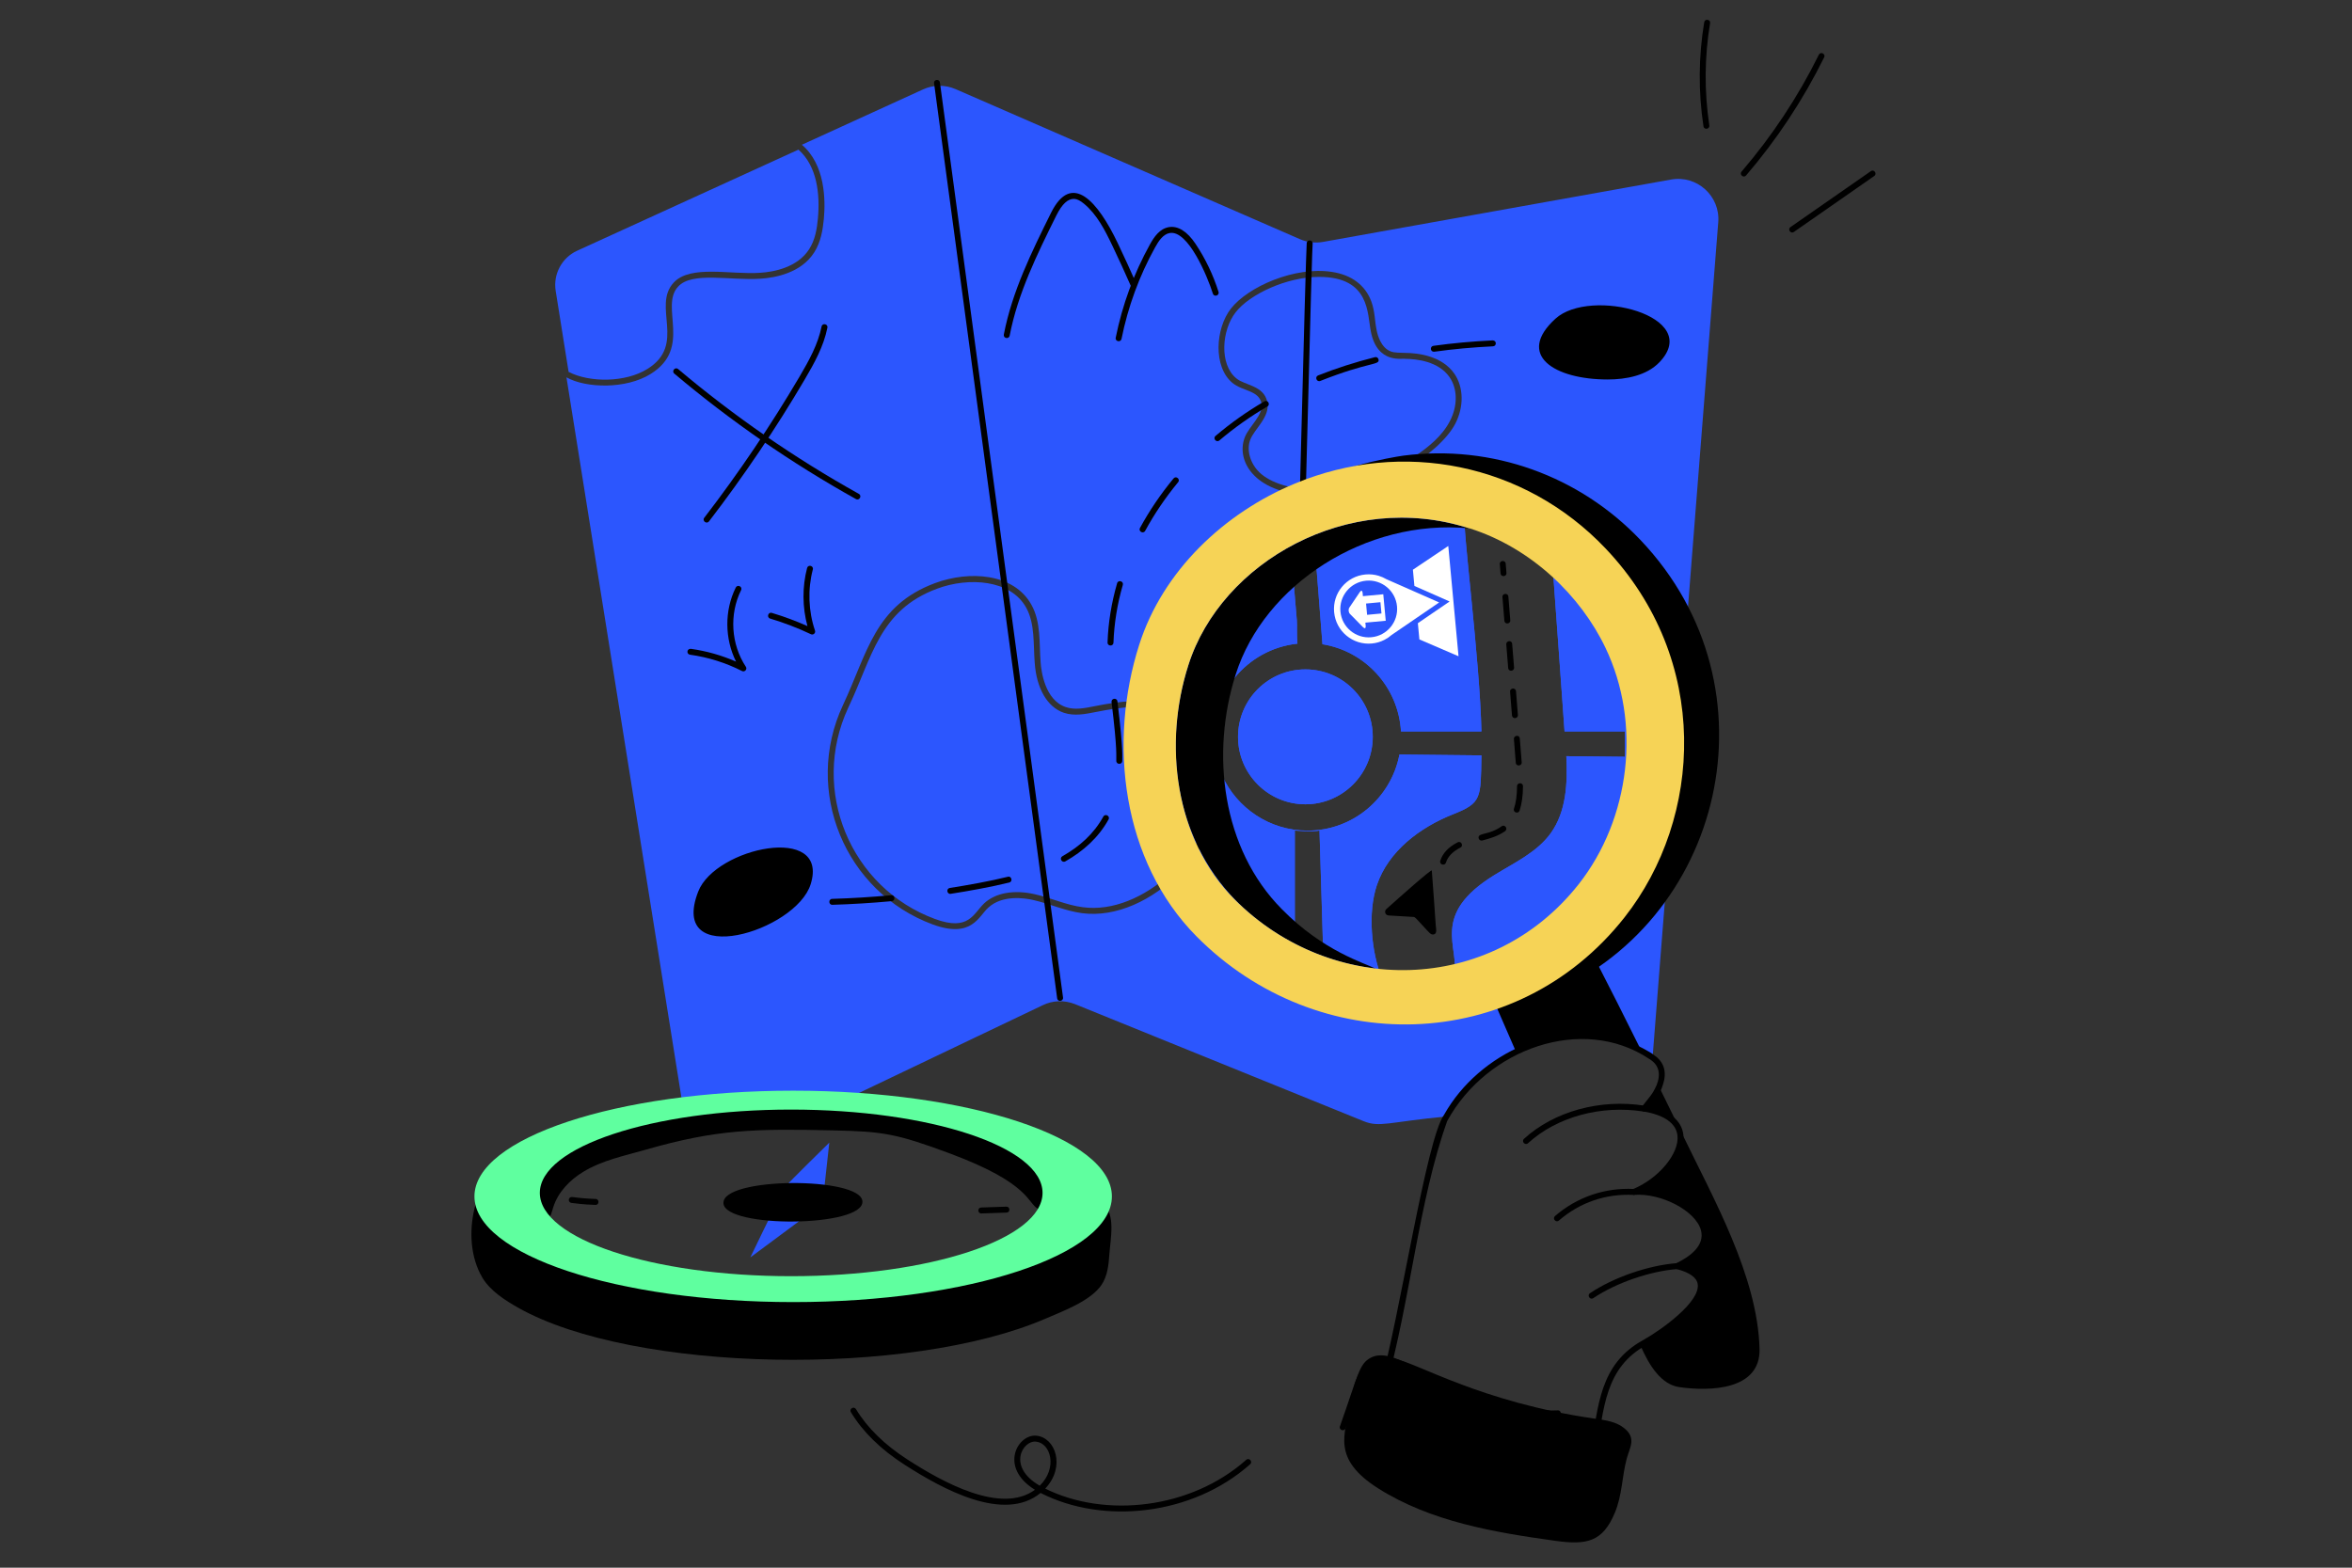 <svg xmlns="http://www.w3.org/2000/svg" xmlns:xlink="http://www.w3.org/1999/xlink" width="567" zoomAndPan="magnify" viewBox="0 0 425.25 283.5" height="378" preserveAspectRatio="xMidYMid meet" version="1.0"><rect x="0" y="0" width="425.25" height="283.5" fill="#333333" stroke="none"/><defs><clipPath id="53723bbbb2"><path d="M 307 3.336 L 310 3.336 L 310 24 L 307 24 Z M 307 3.336 " clip-rule="nonzero"/></clipPath><clipPath id="e83df955c5"><path d="M 323 30 L 339.336 30 L 339.336 43 L 323 43 Z M 323 30 " clip-rule="nonzero"/></clipPath><clipPath id="4017f4df08"><path d="M 241 103 L 261 103 L 261 117 L 241 117 Z M 241 103 " clip-rule="nonzero"/></clipPath><clipPath id="8007b5204e"><path d="M 242.125 120.684 L 240.258 100.555 L 261.875 98.547 L 263.746 118.672 Z M 242.125 120.684 " clip-rule="nonzero"/></clipPath><clipPath id="4c40d177b5"><path d="M 242.125 120.684 L 240.258 100.555 L 261.875 98.547 L 263.746 118.672 Z M 242.125 120.684 " clip-rule="nonzero"/></clipPath><clipPath id="80c1f87862"><path d="M 255 98 L 264 98 L 264 119 L 255 119 Z M 255 98 " clip-rule="nonzero"/></clipPath><clipPath id="10db15256f"><path d="M 242.125 120.684 L 240.258 100.555 L 261.875 98.547 L 263.746 118.672 Z M 242.125 120.684 " clip-rule="nonzero"/></clipPath><clipPath id="e47b5fe9fa"><path d="M 242.125 120.684 L 240.258 100.555 L 261.875 98.547 L 263.746 118.672 Z M 242.125 120.684 " clip-rule="nonzero"/></clipPath><clipPath id="8188f3314d"><path d="M 243 106 L 251 106 L 251 114 L 243 114 Z M 243 106 " clip-rule="nonzero"/></clipPath><clipPath id="6b4f1d005b"><path d="M 242.125 120.684 L 240.258 100.555 L 261.875 98.547 L 263.746 118.672 Z M 242.125 120.684 " clip-rule="nonzero"/></clipPath><clipPath id="a48234a3b6"><path d="M 242.125 120.684 L 240.258 100.555 L 261.875 98.547 L 263.746 118.672 Z M 242.125 120.684 " clip-rule="nonzero"/></clipPath></defs><path fill="#2c56fe" d="M 102.805 67.25 L 100.465 52.566 C 99.996 49.582 101.582 46.617 104.324 45.352 L 144.363 27.059 C 147.723 30.031 148.289 35.059 147.879 39.531 C 147.711 41.336 147.387 43.398 146.293 45.07 C 144.172 48.398 139.859 49.172 137.5 49.324 C 132.125 49.719 124.84 47.828 121.805 51.105 C 117.84 55.375 124.156 62.324 117.062 66.715 C 113.109 69.184 106.637 69.23 102.805 67.25 Z M 102.805 67.25 " fill-opacity="1" fill-rule="nonzero"/><path fill="#2c56fe" d="M 262.074 68.195 C 263.555 70.301 263.574 73.434 262.141 76.16 C 260.703 78.93 258.172 80.883 256.113 82.301 C 243.449 90.926 231.566 89.168 227.699 85.414 C 226.027 83.781 225.34 81.379 226.047 79.531 C 226.789 77.555 229.664 75.43 229.137 72.727 C 228.523 69.672 225.074 69.73 223.516 68.41 C 220.43 65.875 220.879 59.715 223.41 56.473 C 225.941 53.207 232.652 50.074 238.484 50.074 C 247.73 50.074 247.191 56.73 247.855 59.949 C 249.023 65.984 253.762 64.711 254.055 64.891 C 256.199 64.91 260.102 65.359 262.074 68.195 Z M 262.074 68.195 " fill-opacity="1" fill-rule="nonzero"/><path fill="#2c56fe" d="M 211.445 128.57 C 207.453 127.238 202.781 127.84 198.211 128.742 C 196.262 129.129 194.266 129.539 192.336 128.895 C 189.375 127.883 187.402 124.512 187.082 119.875 C 186.809 116.492 187.152 112.793 185.539 109.891 C 182.73 104.805 175.137 104.332 169.434 106.457 C 158.93 110.355 157.727 118.828 153.371 127.969 C 146.395 142.949 153.801 160.57 169.047 166.188 C 175.191 168.453 175.98 165.223 177.945 163.355 C 179.984 161.465 183.285 160.863 187.039 161.699 C 190.016 162.355 192.77 163.684 195.789 164.062 C 206.613 165.527 218.812 153.805 219.871 142.914 C 220.453 136.762 217.27 130.367 211.445 128.57 Z M 211.445 128.57 C 207.453 127.238 202.781 127.84 198.211 128.742 C 196.262 129.129 194.266 129.539 192.336 128.895 C 189.375 127.883 187.402 124.512 187.082 119.875 C 186.809 116.492 187.152 112.793 185.539 109.891 C 182.73 104.805 175.137 104.332 169.434 106.457 C 158.93 110.355 157.727 118.828 153.371 127.969 C 146.395 142.949 153.801 160.57 169.047 166.188 C 175.191 168.453 175.98 165.223 177.945 163.355 C 179.984 161.465 183.285 160.863 187.039 161.699 C 190.016 162.355 192.77 163.684 195.789 164.062 C 206.613 165.527 218.812 153.805 219.871 142.914 C 220.453 136.762 217.27 130.367 211.445 128.57 Z M 211.445 128.57 C 207.453 127.238 202.781 127.84 198.211 128.742 C 196.262 129.129 194.266 129.539 192.336 128.895 C 189.375 127.883 187.402 124.512 187.082 119.875 C 186.809 116.492 187.152 112.793 185.539 109.891 C 182.73 104.805 175.137 104.332 169.434 106.457 C 158.93 110.355 157.727 118.828 153.371 127.969 C 146.395 142.949 153.801 160.57 169.047 166.188 C 175.191 168.453 175.98 165.223 177.945 163.355 C 179.984 161.465 183.285 160.863 187.039 161.699 C 190.016 162.355 192.77 163.684 195.789 164.062 C 206.613 165.527 218.812 153.805 219.871 142.914 C 220.453 136.762 217.27 130.367 211.445 128.57 Z M 211.445 128.57 C 207.453 127.238 202.781 127.84 198.211 128.742 C 196.262 129.129 194.266 129.539 192.336 128.895 C 189.375 127.883 187.402 124.512 187.082 119.875 C 186.809 116.492 187.152 112.793 185.539 109.891 C 182.73 104.805 175.137 104.332 169.434 106.457 C 158.93 110.355 157.727 118.828 153.371 127.969 C 146.395 142.949 153.801 160.57 169.047 166.188 C 175.191 168.453 175.98 165.223 177.945 163.355 C 179.984 161.465 183.285 160.863 187.039 161.699 C 190.016 162.355 192.77 163.684 195.789 164.062 C 206.613 165.527 218.812 153.805 219.871 142.914 C 220.453 136.762 217.27 130.367 211.445 128.57 Z M 211.445 128.57 C 207.453 127.238 202.781 127.84 198.211 128.742 C 196.262 129.129 194.266 129.539 192.336 128.895 C 189.375 127.883 187.402 124.512 187.082 119.875 C 186.809 116.492 187.152 112.793 185.539 109.891 C 182.73 104.805 175.137 104.332 169.434 106.457 C 158.93 110.355 157.727 118.828 153.371 127.969 C 146.395 142.949 153.801 160.57 169.047 166.188 C 175.191 168.453 175.98 165.223 177.945 163.355 C 179.984 161.465 183.285 160.863 187.039 161.699 C 190.016 162.355 192.77 163.684 195.789 164.062 C 206.613 165.527 218.812 153.805 219.871 142.914 C 220.453 136.762 217.27 130.367 211.445 128.57 Z M 236.02 121.055 C 229.285 121.055 223.84 126.508 223.84 133.25 C 223.84 139.973 229.285 145.445 236.02 145.445 C 242.754 145.445 248.199 139.973 248.199 133.25 C 248.199 126.508 242.754 121.055 236.02 121.055 Z M 236.02 121.055 C 229.285 121.055 223.84 126.508 223.84 133.25 C 223.84 139.973 229.285 145.445 236.02 145.445 C 242.754 145.445 248.199 139.973 248.199 133.25 C 248.199 126.508 242.754 121.055 236.02 121.055 Z M 211.445 128.57 C 207.453 127.238 202.781 127.84 198.211 128.742 C 196.262 129.129 194.266 129.539 192.336 128.895 C 189.375 127.883 187.402 124.512 187.082 119.875 C 186.809 116.492 187.152 112.793 185.539 109.891 C 182.73 104.805 175.137 104.332 169.434 106.457 C 158.93 110.355 157.727 118.828 153.371 127.969 C 146.395 142.949 153.801 160.57 169.047 166.188 C 175.191 168.453 175.98 165.223 177.945 163.355 C 179.984 161.465 183.285 160.863 187.039 161.699 C 190.016 162.355 192.77 163.684 195.789 164.062 C 206.613 165.527 218.812 153.805 219.871 142.914 C 220.453 136.762 217.27 130.367 211.445 128.57 Z M 211.445 128.57 C 207.453 127.238 202.781 127.84 198.211 128.742 C 196.262 129.129 194.266 129.539 192.336 128.895 C 189.375 127.883 187.402 124.512 187.082 119.875 C 186.809 116.492 187.152 112.793 185.539 109.891 C 182.73 104.805 175.137 104.332 169.434 106.457 C 158.93 110.355 157.727 118.828 153.371 127.969 C 146.395 142.949 153.801 160.57 169.047 166.188 C 175.191 168.453 175.98 165.223 177.945 163.355 C 179.984 161.465 183.285 160.863 187.039 161.699 C 190.016 162.355 192.77 163.684 195.789 164.062 C 206.613 165.527 218.812 153.805 219.871 142.914 C 220.453 136.762 217.27 130.367 211.445 128.57 Z M 236.02 121.055 C 229.285 121.055 223.84 126.508 223.84 133.25 C 223.84 139.973 229.285 145.445 236.02 145.445 C 242.754 145.445 248.199 139.973 248.199 133.25 C 248.199 126.508 242.754 121.055 236.02 121.055 Z M 236.02 121.055 C 229.285 121.055 223.84 126.508 223.84 133.25 C 223.84 139.973 229.285 145.445 236.02 145.445 C 242.754 145.445 248.199 139.973 248.199 133.25 C 248.199 126.508 242.754 121.055 236.02 121.055 Z M 211.445 128.57 C 207.453 127.238 202.781 127.84 198.211 128.742 C 196.262 129.129 194.266 129.539 192.336 128.895 C 189.375 127.883 187.402 124.512 187.082 119.875 C 186.809 116.492 187.152 112.793 185.539 109.891 C 182.73 104.805 175.137 104.332 169.434 106.457 C 158.93 110.355 157.727 118.828 153.371 127.969 C 146.395 142.949 153.801 160.57 169.047 166.188 C 175.191 168.453 175.98 165.223 177.945 163.355 C 179.984 161.465 183.285 160.863 187.039 161.699 C 190.016 162.355 192.77 163.684 195.789 164.062 C 206.613 165.527 218.812 153.805 219.871 142.914 C 220.453 136.762 217.27 130.367 211.445 128.57 Z M 302.133 32.469 L 239.234 43.742 C 237.82 43.996 236.383 43.828 235.074 43.27 L 172.801 16.129 C 170.891 15.293 168.746 15.312 166.883 16.172 L 144.984 26.176 C 149.211 29.785 149.273 36.141 148.953 39.617 C 148.762 41.551 148.418 43.785 147.195 45.672 C 144.812 49.387 140.141 50.223 137.566 50.395 C 132.086 50.789 125.133 49.039 122.598 51.836 C 119.234 55.465 125.238 62.926 117.621 67.637 C 113.234 70.383 105.973 70.238 102.418 68.238 L 123.496 200.305 L 149.746 200.305 L 188.496 181.797 C 190.32 180.895 192.441 180.832 194.352 181.582 L 246.547 202.754 C 249.453 203.938 251.051 202.902 261.539 201.895 C 267.738 190.875 282.238 184.07 294.52 188.988 C 295.594 189.406 297.984 190.594 298.789 191.266 C 313.289 6.84 310.234 45.691 310.668 40.176 C 311.035 35.453 306.832 31.629 302.133 32.469 Z M 222.551 55.809 C 225.66 51.836 234.133 48.121 240.824 49.172 C 244.383 49.711 246.848 51.578 247.941 54.52 C 248.621 56.375 248.535 58 248.906 59.734 C 249.078 60.637 249.68 62.828 251.375 63.516 C 251.637 63.621 251.848 63.793 254.055 63.816 C 256.414 63.836 260.703 64.352 262.953 67.574 C 264.648 70.02 264.711 73.586 263.105 76.656 C 260.262 82.074 248.953 89.582 237.887 89.582 C 226.941 89.582 223.426 83.426 225.039 79.145 C 225.793 77.094 228.5 75.059 228.086 72.941 C 227.598 70.574 224.691 70.773 222.832 69.246 C 219.312 66.328 219.742 59.414 222.551 55.809 Z M 234.109 168.895 L 234.109 150.191 C 234.109 150.191 237.371 150.473 238.57 150.191 L 239.234 171.941 Z M 249.828 176.879 C 247.973 172.242 247.242 165.082 248.949 160.047 C 251.031 153.906 256.715 149.633 262.719 147.25 C 267.914 145.199 267.727 144.363 267.844 136.602 L 253.023 136.449 C 251.523 144.289 244.66 150.215 236.406 150.215 C 229.543 150.215 223.645 146.133 220.965 140.273 C 221.828 152.375 208.09 166.77 195.637 165.137 C 192.582 164.734 189.812 163.438 186.805 162.754 C 185.195 162.387 181.184 161.809 178.676 164.148 C 176.945 165.691 175.719 169.75 168.684 167.195 C 152.754 161.32 145.184 142.984 152.406 127.52 C 156.863 118.035 158.129 109.516 169.066 105.445 C 175.324 103.137 183.309 103.672 186.48 109.355 C 188.246 112.527 187.867 116.27 188.152 119.812 C 188.262 121.379 188.926 126.594 192.68 127.863 C 194.332 128.441 196.195 128.055 197.996 127.691 C 207.211 125.848 215.48 126.016 219.508 134.605 C 218.656 125.684 225.348 117.375 234.582 116.398 C 234.434 115 234.539 113.027 234.477 112.23 C 233.48 100.07 233.309 99.906 233.852 99.027 C 234.391 98.105 235.547 97.996 236.512 98.039 C 237.285 98.094 237.656 98.254 237.777 99.52 C 238.207 105.188 238.656 110.836 239.105 116.504 C 246.848 117.75 252.832 124.254 253.305 132.266 L 267.844 132.266 C 267.586 119.465 264.34 94.938 264.82 93.25 C 270.438 94.883 275.629 97.934 280.625 101.09 C 281.375 111.48 282.148 121.871 282.875 132.266 L 293.77 132.266 L 293.77 136.859 L 283.199 136.75 C 283.434 141.668 283.199 146.734 280.391 150.664 C 277.902 154.121 273.848 155.988 270.223 158.223 C 258.434 165.488 263.988 171.219 262.91 176.492 C 258.578 177.031 254.203 177.074 249.828 176.879 Z M 236.02 121.055 C 229.285 121.055 223.84 126.508 223.84 133.25 C 223.84 139.973 229.285 145.445 236.02 145.445 C 242.754 145.445 248.199 139.973 248.199 133.25 C 248.199 126.508 242.754 121.055 236.02 121.055 Z M 211.445 128.57 C 207.453 127.238 202.781 127.84 198.211 128.742 C 196.262 129.129 194.266 129.539 192.336 128.895 C 189.375 127.883 187.402 124.512 187.082 119.875 C 186.809 116.492 187.152 112.793 185.539 109.891 C 182.73 104.805 175.137 104.332 169.434 106.457 C 158.93 110.355 157.727 118.828 153.371 127.969 C 146.395 142.949 153.801 160.57 169.047 166.188 C 175.191 168.453 175.98 165.223 177.945 163.355 C 179.984 161.465 183.285 160.863 187.039 161.699 C 190.016 162.355 192.77 163.684 195.789 164.062 C 206.613 165.527 218.812 153.805 219.871 142.914 C 220.453 136.762 217.27 130.367 211.445 128.57 Z M 211.445 128.57 C 207.453 127.238 202.781 127.84 198.211 128.742 C 196.262 129.129 194.266 129.539 192.336 128.895 C 189.375 127.883 187.402 124.512 187.082 119.875 C 186.809 116.492 187.152 112.793 185.539 109.891 C 182.73 104.805 175.137 104.332 169.434 106.457 C 158.93 110.355 157.727 118.828 153.371 127.969 C 146.395 142.949 153.801 160.57 169.047 166.188 C 175.191 168.453 175.98 165.223 177.945 163.355 C 179.984 161.465 183.285 160.863 187.039 161.699 C 190.016 162.355 192.77 163.684 195.789 164.062 C 206.613 165.527 218.812 153.805 219.871 142.914 C 220.453 136.762 217.27 130.367 211.445 128.57 Z M 236.02 121.055 C 229.285 121.055 223.84 126.508 223.84 133.25 C 223.84 139.973 229.285 145.445 236.02 145.445 C 242.754 145.445 248.199 139.973 248.199 133.25 C 248.199 126.508 242.754 121.055 236.02 121.055 Z M 236.02 121.055 C 229.285 121.055 223.84 126.508 223.84 133.25 C 223.84 139.973 229.285 145.445 236.02 145.445 C 242.754 145.445 248.199 139.973 248.199 133.25 C 248.199 126.508 242.754 121.055 236.02 121.055 Z M 211.445 128.57 C 207.453 127.238 202.781 127.84 198.211 128.742 C 196.262 129.129 194.266 129.539 192.336 128.895 C 189.375 127.883 187.402 124.512 187.082 119.875 C 186.809 116.492 187.152 112.793 185.539 109.891 C 182.73 104.805 175.137 104.332 169.434 106.457 C 158.93 110.355 157.727 118.828 153.371 127.969 C 146.395 142.949 153.801 160.57 169.047 166.188 C 175.191 168.453 175.98 165.223 177.945 163.355 C 179.984 161.465 183.285 160.863 187.039 161.699 C 190.016 162.355 192.77 163.684 195.789 164.062 C 206.613 165.527 218.812 153.805 219.871 142.914 C 220.453 136.762 217.27 130.367 211.445 128.57 Z M 211.445 128.57 C 207.453 127.238 202.781 127.84 198.211 128.742 C 196.262 129.129 194.266 129.539 192.336 128.895 C 189.375 127.883 187.402 124.512 187.082 119.875 C 186.809 116.492 187.152 112.793 185.539 109.891 C 182.73 104.805 175.137 104.332 169.434 106.457 C 158.93 110.355 157.727 118.828 153.371 127.969 C 146.395 142.949 153.801 160.57 169.047 166.188 C 175.191 168.453 175.98 165.223 177.945 163.355 C 179.984 161.465 183.285 160.863 187.039 161.699 C 190.016 162.355 192.77 163.684 195.789 164.062 C 206.613 165.527 218.812 153.805 219.871 142.914 C 220.453 136.762 217.27 130.367 211.445 128.57 Z M 236.02 121.055 C 229.285 121.055 223.84 126.508 223.84 133.25 C 223.84 139.973 229.285 145.445 236.02 145.445 C 242.754 145.445 248.199 139.973 248.199 133.25 C 248.199 126.508 242.754 121.055 236.02 121.055 Z M 236.02 121.055 C 229.285 121.055 223.84 126.508 223.84 133.25 C 223.84 139.973 229.285 145.445 236.02 145.445 C 242.754 145.445 248.199 139.973 248.199 133.25 C 248.199 126.508 242.754 121.055 236.02 121.055 Z M 211.445 128.57 C 207.453 127.238 202.781 127.84 198.211 128.742 C 196.262 129.129 194.266 129.539 192.336 128.895 C 189.375 127.883 187.402 124.512 187.082 119.875 C 186.809 116.492 187.152 112.793 185.539 109.891 C 182.73 104.805 175.137 104.332 169.434 106.457 C 158.93 110.355 157.727 118.828 153.371 127.969 C 146.395 142.949 153.801 160.57 169.047 166.188 C 175.191 168.453 175.98 165.223 177.945 163.355 C 179.984 161.465 183.285 160.863 187.039 161.699 C 190.016 162.355 192.77 163.684 195.789 164.062 C 206.613 165.527 218.812 153.805 219.871 142.914 C 220.453 136.762 217.27 130.367 211.445 128.57 Z M 211.445 128.57 C 207.453 127.238 202.781 127.84 198.211 128.742 C 196.262 129.129 194.266 129.539 192.336 128.895 C 189.375 127.883 187.402 124.512 187.082 119.875 C 186.809 116.492 187.152 112.793 185.539 109.891 C 182.73 104.805 175.137 104.332 169.434 106.457 C 158.93 110.355 157.727 118.828 153.371 127.969 C 146.395 142.949 153.801 160.57 169.047 166.188 C 175.191 168.453 175.98 165.223 177.945 163.355 C 179.984 161.465 183.285 160.863 187.039 161.699 C 190.016 162.355 192.77 163.684 195.789 164.062 C 206.613 165.527 218.812 153.805 219.871 142.914 C 220.453 136.762 217.27 130.367 211.445 128.57 Z M 211.445 128.57 C 207.453 127.238 202.781 127.84 198.211 128.742 C 196.262 129.129 194.266 129.539 192.336 128.895 C 189.375 127.883 187.402 124.512 187.082 119.875 C 186.809 116.492 187.152 112.793 185.539 109.891 C 182.73 104.805 175.137 104.332 169.434 106.457 C 158.93 110.355 157.727 118.828 153.371 127.969 C 146.395 142.949 153.801 160.57 169.047 166.188 C 175.191 168.453 175.98 165.223 177.945 163.355 C 179.984 161.465 183.285 160.863 187.039 161.699 C 190.016 162.355 192.77 163.684 195.789 164.062 C 206.613 165.527 218.812 153.805 219.871 142.914 C 220.453 136.762 217.27 130.367 211.445 128.57 Z M 211.445 128.57 " fill-opacity="1" fill-rule="nonzero"/><path fill="#000000" d="M 191.137 180.527 L 168.883 15.051 C 168.785 14.332 169.855 14.234 169.941 14.91 L 192.199 180.387 C 192.293 181.09 191.23 181.242 191.137 180.527 Z M 191.137 180.527 " fill-opacity="1" fill-rule="nonzero"/><path fill="#000000" d="M 234.996 89.766 C 235.75 60.277 236.176 44.871 236.258 43.965 C 236.324 43.25 237.391 43.359 237.328 44.059 C 237.27 44.668 237.008 53.094 236.066 89.793 C 236.051 90.508 234.977 90.48 234.996 89.766 Z M 234.996 89.766 " fill-opacity="1" fill-rule="nonzero"/><path fill="#000000" d="M 146.062 159.742 C 145.574 161.305 144.504 162.617 143.324 163.754 C 138.691 168.23 122.086 173.398 126.742 161.418 C 129.586 154.105 149.262 149.488 146.062 159.742 Z M 146.062 159.742 " fill-opacity="1" fill-rule="nonzero"/><path fill="#000000" d="M 126.242 161.223 C 129.348 153.238 150.023 148.852 146.574 159.898 C 143.895 168.492 120.742 175.375 126.242 161.223 Z M 127.242 161.613 C 126.074 164.613 126.215 166.621 127.652 167.578 C 131.18 169.934 143.621 165.773 145.551 159.582 C 148.465 150.246 129.891 154.797 127.242 161.613 Z M 127.242 161.613 " fill-opacity="1" fill-rule="nonzero"/><path fill="#000000" d="M 299.641 65.141 C 298.508 66.324 296.961 67.02 295.402 67.516 C 289.262 69.457 272.098 66.672 281.598 58.023 C 287.395 52.746 307.066 57.391 299.641 65.141 Z M 299.641 65.141 " fill-opacity="1" fill-rule="nonzero"/><path fill="#000000" d="M 290.672 68.625 C 281.031 68.625 274.016 64.199 281.238 57.629 C 287.543 51.883 308.047 57.141 300.027 65.512 C 297.727 67.914 294.016 68.625 290.672 68.625 Z M 281.957 58.422 C 279.578 60.59 278.809 62.445 279.668 63.945 C 281.781 67.625 294.77 69.453 299.25 64.77 C 306 57.727 287.375 53.488 281.957 58.422 Z M 281.957 58.422 " fill-opacity="1" fill-rule="nonzero"/><path fill="#000000" d="M 154.758 90.25 C 143.137 83.773 132.09 76.145 121.918 67.566 C 121.375 67.105 122.066 66.285 122.609 66.742 C 132.727 75.277 143.719 82.867 155.281 89.309 C 155.898 89.656 155.379 90.594 154.758 90.25 Z M 154.758 90.25 " fill-opacity="1" fill-rule="nonzero"/><path fill="#000000" d="M 127.336 93.629 C 133.57 85.516 139.359 76.938 144.547 68.133 C 146.285 65.176 147.902 62.254 148.543 59.055 C 148.68 58.359 149.734 58.57 149.594 59.266 C 148.922 62.629 147.258 65.637 145.469 68.676 C 140.262 77.52 134.445 86.137 128.188 94.285 C 127.754 94.848 126.902 94.195 127.336 93.629 Z M 127.336 93.629 " fill-opacity="1" fill-rule="nonzero"/><path fill="#000000" d="M 150.48 163.625 C 149.781 163.625 149.766 162.57 150.461 162.551 C 154 162.445 157.59 162.223 161.129 161.895 C 161.793 161.785 161.969 162.895 161.227 162.965 C 157.668 163.293 154.055 163.516 150.496 163.625 C 150.488 163.625 150.484 163.625 150.48 163.625 Z M 171.734 160.578 C 174.941 160.078 179.051 159.34 182.215 158.555 C 182.883 158.355 183.176 159.422 182.473 159.594 C 179.27 160.395 175.027 161.148 171.902 161.637 C 171.188 161.742 171.047 160.684 171.734 160.578 Z M 192.09 154.836 C 195.23 153.055 197.762 150.789 199.484 147.676 C 199.828 147.055 200.77 147.574 200.426 148.195 C 198.617 151.477 195.832 153.949 192.617 155.77 C 191.996 156.117 191.473 155.188 192.09 154.836 Z M 201.832 137.586 C 201.781 136.77 202.082 135.996 200.973 126.965 C 200.883 126.266 201.949 126.125 202.035 126.836 C 203.18 136.129 202.867 136.965 202.906 137.602 C 202.895 138.316 201.824 138.301 201.832 137.586 Z M 200.25 116.18 C 200.371 112.621 200.953 109.023 201.977 105.48 C 202.172 104.801 203.203 105.098 203.008 105.781 C 202.008 109.234 201.441 112.746 201.32 116.215 C 201.293 116.93 200.223 116.891 200.25 116.18 Z M 206.113 95.477 C 207.809 92.359 209.848 89.348 212.18 86.523 C 212.637 85.973 213.457 86.66 213.008 87.203 C 210.719 89.977 208.715 92.934 207.055 95.988 C 206.719 96.613 205.773 96.102 206.113 95.477 Z M 219.777 78.828 C 222.543 76.48 225.512 74.383 228.602 72.586 C 229.203 72.223 229.762 73.152 229.141 73.512 C 226.105 75.277 223.188 77.344 220.473 79.645 C 219.934 80.105 219.234 79.285 219.777 78.828 Z M 238.32 67.891 C 241.574 66.602 245.027 65.492 248.59 64.59 C 248.875 64.508 249.168 64.691 249.238 64.98 C 249.523 66.09 247.625 65.359 238.715 68.887 C 238.055 69.148 237.664 68.152 238.32 67.891 Z M 259.168 62.539 C 262.602 62.062 266.211 61.73 269.891 61.555 C 270.641 61.582 270.609 62.594 269.938 62.629 C 266.293 62.801 262.719 63.129 259.316 63.605 C 258.578 63.664 258.492 62.637 259.168 62.539 Z M 259.168 62.539 " fill-opacity="1" fill-rule="nonzero"/><path fill="#000000" d="M 181.496 60.492 C 183.004 52.672 186.574 45.473 190.023 38.504 C 193.773 30.945 198.496 36.418 202.109 44.004 C 203.242 46.383 204.348 48.793 205.391 51.168 C 205.676 51.812 204.699 52.258 204.41 51.602 C 203.371 49.234 202.27 46.836 201.141 44.469 C 199.75 41.547 198.309 38.77 196.008 36.855 C 195.312 36.273 194.762 36 194.227 35.965 C 193.078 35.922 192.031 36.875 190.984 38.98 C 187.566 45.883 184.027 53.023 182.551 60.699 C 182.41 61.398 181.363 61.188 181.496 60.492 Z M 181.496 60.492 " fill-opacity="1" fill-rule="nonzero"/><path fill="#000000" d="M 201.727 61.066 C 202.914 55.152 204.992 49.488 207.902 44.219 C 208.668 42.832 209.672 41.375 211.293 41.082 C 212.957 40.781 214.645 41.828 216.164 44.105 C 217.949 46.785 219.344 49.699 220.312 52.773 C 220.527 53.449 219.508 53.777 219.293 53.098 C 218.281 49.891 214.781 41.547 211.484 42.141 C 210.301 42.352 209.484 43.57 208.844 44.738 C 205.98 49.91 203.941 55.477 202.777 61.277 C 202.637 61.973 201.582 61.762 201.727 61.066 Z M 201.727 61.066 " fill-opacity="1" fill-rule="nonzero"/><path fill="#000000" d="M 134.16 121.348 C 131.203 119.848 128.039 118.855 124.754 118.395 C 124.09 118.301 124.148 117.297 124.902 117.332 C 127.734 117.727 130.477 118.508 133.082 119.648 C 131.02 115.508 130.961 110.422 133.027 106.254 C 133.348 105.617 134.305 106.094 133.988 106.73 C 131.828 111.086 132.168 116.516 134.852 120.574 C 135.156 121.031 134.641 121.598 134.16 121.348 Z M 134.16 121.348 " fill-opacity="1" fill-rule="nonzero"/><path fill="#000000" d="M 146.617 114.691 C 144.254 113.57 141.773 112.621 139.25 111.863 C 138.566 111.664 138.883 110.629 139.555 110.836 C 141.746 111.492 143.906 112.293 145.988 113.223 C 145.062 109.812 145.035 106.125 145.926 102.715 C 146.102 102.039 147.145 102.297 146.961 102.988 C 146.02 106.586 146.16 110.512 147.355 114.035 C 147.508 114.488 147.035 114.895 146.617 114.691 Z M 146.617 114.691 " fill-opacity="1" fill-rule="nonzero"/><g clip-path="url(#53723bbbb2)"><path fill="#000000" d="M 307.992 22.832 C 307.047 16.586 307.094 10.254 308.129 4.02 C 308.242 3.332 309.305 3.488 309.188 4.195 C 308.172 10.32 308.129 16.535 309.051 22.672 C 309.156 23.375 308.098 23.535 307.992 22.832 Z M 307.992 22.832 " fill-opacity="1" fill-rule="nonzero"/></g><path fill="#000000" d="M 314.887 31.027 C 320.398 24.598 325.098 17.492 328.855 9.898 C 329.164 9.266 330.129 9.734 329.812 10.375 C 326.02 18.047 321.27 25.23 315.699 31.73 C 315.246 32.266 314.422 31.574 314.887 31.027 Z M 314.887 31.027 " fill-opacity="1" fill-rule="nonzero"/><g clip-path="url(#e83df955c5)"><path fill="#000000" d="M 323.73 41.062 L 338.254 30.953 C 338.832 30.539 339.449 31.43 338.863 31.832 L 324.34 41.945 C 323.766 42.352 323.145 41.473 323.73 41.062 Z M 323.73 41.062 " fill-opacity="1" fill-rule="nonzero"/></g><path fill="#000000" d="M 269.332 180.254 C 269.809 177.289 274.238 175.773 276.344 174.492 C 280.898 171.723 284.242 167.371 287.281 162.992 C 291.066 157.531 294.582 151.812 296.84 145.562 C 301.824 131.773 299.324 119.426 288.77 108.922 C 280.902 101.09 266.266 93.309 256.508 91.02 C 250.266 89.555 242.004 89.141 240.629 87.461 C 238.621 85.008 251.809 82.648 253.73 82.398 C 269.781 80.332 285.574 86.051 296.617 97.668 C 322 124.379 311.672 167.164 279.125 180.18 C 276.414 181.266 273.973 182.473 270.969 182.113 C 269.793 181.973 269.141 181.465 269.332 180.254 Z M 269.332 180.254 " fill-opacity="1" fill-rule="nonzero"/><path fill="#2c56fe" d="M 236.02 121.055 C 229.285 121.055 223.84 126.508 223.84 133.25 C 223.84 139.973 229.285 145.445 236.02 145.445 C 242.754 145.445 248.199 139.973 248.199 133.25 C 248.199 126.508 242.754 121.055 236.02 121.055 Z M 236.02 121.055 C 229.285 121.055 223.84 126.508 223.84 133.25 C 223.84 139.973 229.285 145.445 236.02 145.445 C 242.754 145.445 248.199 139.973 248.199 133.25 C 248.199 126.508 242.754 121.055 236.02 121.055 Z M 236.02 121.055 C 229.285 121.055 223.84 126.508 223.84 133.25 C 223.84 139.973 229.285 145.445 236.02 145.445 C 242.754 145.445 248.199 139.973 248.199 133.25 C 248.199 126.508 242.754 121.055 236.02 121.055 Z M 236.406 150.215 C 229.543 150.215 223.645 146.133 220.965 140.273 C 220.816 138.277 220.32 136.344 219.508 134.605 C 218.656 125.684 225.348 117.375 234.582 116.398 C 234.434 115 234.539 113.027 234.477 112.23 C 233.48 100.07 233.309 99.906 233.852 99.027 C 234.391 98.105 235.547 97.996 236.512 98.039 C 237.285 98.094 237.656 98.254 237.777 99.52 C 238.207 105.188 238.656 110.836 239.105 116.504 C 246.848 117.75 252.832 124.254 253.305 132.266 L 267.844 132.266 C 267.586 119.465 264.34 94.938 264.82 93.25 L 264.82 93.23 C 252.203 89.594 235.574 94.047 225.703 101.52 C 217.246 107.898 211.445 117.641 211.445 128.57 C 211.379 136.426 214.215 145.914 217.297 152.855 C 219.234 157.711 221.594 162.895 224.781 166.852 C 230.871 174.418 232.832 175.711 241.961 176.406 C 244.574 176.621 247.191 176.793 249.828 176.879 C 247.973 172.242 247.242 165.082 248.949 160.047 C 251.031 153.906 256.715 149.633 262.719 147.25 C 267.914 145.199 267.727 144.363 267.844 136.602 L 253.023 136.449 C 251.523 144.289 244.66 150.215 236.406 150.215 Z M 234.109 168.895 L 234.109 150.191 C 234.109 150.191 237.371 150.473 238.57 150.191 L 239.234 171.941 Z M 295.379 115.926 C 291.391 108.742 289.348 106.441 280.625 101.09 C 281.375 111.48 282.148 121.871 282.875 132.266 L 293.77 132.266 L 293.77 136.859 L 283.199 136.75 C 283.434 141.668 283.199 146.734 280.391 150.664 C 277.902 154.121 273.848 155.988 270.223 158.223 C 258.434 165.488 263.988 171.219 262.91 176.492 C 271.23 175.617 280.137 172.355 286.266 166.316 C 292.098 160.562 295.25 152.641 297.715 144.824 C 301.98 131.156 300.934 125.945 295.379 115.926 Z M 236.02 121.055 C 229.285 121.055 223.84 126.508 223.84 133.25 C 223.84 139.973 229.285 145.445 236.02 145.445 C 242.754 145.445 248.199 139.973 248.199 133.25 C 248.199 126.508 242.754 121.055 236.02 121.055 Z M 236.02 121.055 C 229.285 121.055 223.84 126.508 223.84 133.25 C 223.84 139.973 229.285 145.445 236.02 145.445 C 242.754 145.445 248.199 139.973 248.199 133.25 C 248.199 126.508 242.754 121.055 236.02 121.055 Z M 236.02 121.055 C 229.285 121.055 223.84 126.508 223.84 133.25 C 223.84 139.973 229.285 145.445 236.02 145.445 C 242.754 145.445 248.199 139.973 248.199 133.25 C 248.199 126.508 242.754 121.055 236.02 121.055 Z M 236.02 121.055 C 229.285 121.055 223.84 126.508 223.84 133.25 C 223.84 139.973 229.285 145.445 236.02 145.445 C 242.754 145.445 248.199 139.973 248.199 133.25 C 248.199 126.508 242.754 121.055 236.02 121.055 Z M 236.02 121.055 C 229.285 121.055 223.84 126.508 223.84 133.25 C 223.84 139.973 229.285 145.445 236.02 145.445 C 242.754 145.445 248.199 139.973 248.199 133.25 C 248.199 126.508 242.754 121.055 236.02 121.055 Z M 236.02 121.055 " fill-opacity="1" fill-rule="nonzero"/><path fill="#000000" d="M 296.773 190.043 C 289.727 186.309 281.652 186.621 274.555 190 C 274.406 190.062 274.254 190.148 274.105 190.215 C 272.863 187.379 271.641 184.523 270.395 181.688 L 287.957 172.586 C 290.941 178.383 293.879 184.203 296.773 190.043 Z M 296.773 190.043 " fill-opacity="1" fill-rule="nonzero"/><path fill="#000000" d="M 318.133 243.934 C 318.324 251.406 309.168 251.641 303.637 250.848 C 300.375 250.375 298.211 247.047 296.578 243.266 C 304.938 238.379 312.559 231.359 303.227 228.969 C 314.914 223.387 303.379 214.949 295.422 215.547 C 302.691 212.562 309.168 202.496 297.266 200.477 C 298.254 199.254 299.391 198.008 299.969 196.547 C 301.383 199.402 302.777 202.258 304.172 205.113 C 309.77 216.707 317.789 230.793 318.133 243.934 Z M 318.133 243.934 " fill-opacity="1" fill-rule="nonzero"/><path fill="#000000" d="M 247.664 247.742 C 246.984 247.543 247.281 246.512 247.965 246.711 C 257.383 249.477 265.469 255.625 281.652 255.051 C 282.348 255.012 282.414 256.098 281.691 256.125 C 281.055 256.145 257.414 250.605 247.664 247.742 Z M 247.664 247.742 " fill-opacity="1" fill-rule="nonzero"/><path fill="#000000" d="M 287.578 262.523 C 288.957 254.316 289.152 246.68 297.117 242.324 C 300.504 240.418 307.375 235.449 306.957 232.262 C 306.797 231.035 305.496 230.102 303.094 229.488 C 302.609 229.363 302.547 228.699 302.996 228.484 C 305.48 227.297 308.289 225.289 307.539 222.48 C 306.617 218.996 300.395 215.715 295.461 216.082 C 295.215 216.113 294.961 215.93 294.898 215.672 C 294.84 215.414 294.973 215.152 295.219 215.051 C 299.879 213.141 303.652 208.605 303.293 205.355 C 303.047 203.148 300.93 201.641 297.176 201.004 C 296.988 200.973 296.832 200.844 296.766 200.668 C 296.594 200.227 297.035 199.984 297.305 199.582 C 299.164 197.32 299.066 197.129 299.52 196.25 C 300.309 194.246 300.012 192.547 298.113 191.449 C 286.145 183.504 268.859 189.586 261.664 202.711 C 256.461 217.281 255.039 235.117 250.496 251.164 C 250.301 251.848 249.27 251.555 249.465 250.871 C 253.102 238.027 257.879 205.949 261.109 201.57 C 267.355 190.43 282.168 183.469 294.719 188.492 C 295.965 188.977 298.273 190.152 299.129 190.848 C 302.32 193.066 300.449 196.543 300.461 196.758 C 299.961 198.016 299.098 199.086 298.25 200.117 C 302.914 201.145 304.16 203.438 304.359 205.238 C 304.75 208.777 301.434 212.797 297.59 215.062 C 302.234 215.574 307.59 218.492 308.578 222.203 C 309.055 223.988 308.695 226.527 304.637 228.84 C 306.695 229.59 307.832 230.691 308.02 232.121 C 308.66 237.004 297.746 243.199 297.637 243.262 C 290.184 247.316 289.945 254.773 288.637 262.699 C 288.594 262.977 287.461 263.227 287.578 262.523 Z M 287.578 262.523 " fill-opacity="1" fill-rule="nonzero"/><path fill="#000000" d="M 275.547 205.941 C 280.973 200.98 289.32 198.68 297.34 199.949 C 298.023 200.059 297.898 201.102 297.172 201.012 C 289.469 199.793 281.461 201.988 276.273 206.734 C 275.75 207.215 275.023 206.418 275.547 205.941 Z M 275.547 205.941 " fill-opacity="1" fill-rule="nonzero"/><path fill="#000000" d="M 281.152 219.906 C 285.094 216.496 290.16 214.738 295.441 215.016 C 296.133 215.051 296.105 216.09 295.414 216.09 C 295.406 216.09 295.395 216.09 295.387 216.09 C 290.34 215.832 285.641 217.441 281.855 220.723 C 281.309 221.18 280.625 220.375 281.152 219.906 Z M 281.152 219.906 " fill-opacity="1" fill-rule="nonzero"/><path fill="#000000" d="M 287.477 233.859 C 291.734 231 298.051 228.816 303.195 228.426 C 303.477 228.371 303.746 228.625 303.77 228.922 C 303.793 229.215 303.57 229.473 303.273 229.496 C 298.305 229.875 292.195 231.988 288.074 234.754 C 287.48 235.145 286.891 234.258 287.477 233.859 Z M 287.477 233.859 " fill-opacity="1" fill-rule="nonzero"/><path fill="#000000" d="M 288.395 256.555 C 290.266 256.824 292.254 257.094 293.707 258.305 C 295.887 260.117 294.676 261.723 294.129 263.738 C 293.234 267.035 293.332 270.312 291.965 273.582 C 289.754 278.863 286.871 279.426 281.207 278.641 C 270.098 277.102 258.68 275.164 249.199 269.168 C 240.727 263.805 243.16 259.328 244.105 254.176 C 244.52 251.945 244.895 248.992 246.523 247.285 C 247.895 245.852 250.062 245.438 252.023 245.711 C 255.949 246.262 267.5 253.566 288.395 256.555 Z M 288.395 256.555 " fill-opacity="1" fill-rule="nonzero"/><path fill="#000000" d="M 242.266 257.938 C 245.605 248.496 245.727 246.633 247.852 245.523 C 249.512 244.656 251.457 245.262 253.141 245.973 C 261.68 249.574 269.945 254.789 279.094 256.016 C 279.777 256.105 279.688 257.145 278.953 257.078 C 272.215 256.172 265.98 253.18 259.949 250.289 C 246.105 243.641 248.238 244.191 243.281 258.289 C 243.059 258.934 242.031 258.625 242.266 257.938 Z M 242.266 257.938 " fill-opacity="1" fill-rule="nonzero"/><path fill="#000000" d="M 265.621 95.547 C 246.953 93.746 228.539 105.746 223.414 121.98 C 218.875 136.238 220.914 153.477 231.758 164.406 C 239.211 172.02 246.793 174.176 248.688 175.16 C 248.609 175.254 248.047 175.07 247.895 175.051 C 240.035 173.973 232.414 170.645 226.004 165.227 C 212.672 153.961 209.906 135.742 214.871 120.25 C 220.836 101.547 243.891 88.547 265.621 95.547 Z M 265.621 95.547 " fill-opacity="1" fill-rule="nonzero"/><path fill="#f6d356" d="M 290.277 99.164 C 275.617 83.738 253.492 79.395 234.141 87.441 C 221.379 92.734 210.242 103.203 205.977 116.586 C 200.316 134.281 202.848 155.719 216.336 169.336 C 238.121 191.332 274.047 190.867 293.715 165.902 C 307.867 147.926 309.445 119.344 290.277 99.164 Z M 285.438 159.891 C 269.516 180.074 240.699 180.195 223.199 162.633 C 212.355 151.707 210.312 134.48 214.871 120.25 C 220.781 101.672 243.797 88.5 265.617 95.539 C 265.664 95.516 265.688 95.562 265.719 95.547 C 276.871 99.082 285.789 107.746 290.273 117.145 C 296.816 130.785 294.758 148.035 285.438 159.891 Z M 285.438 159.891 " fill-opacity="1" fill-rule="nonzero"/><path fill="#000000" d="M 251.055 165.551 C 250.469 165.516 250.215 164.793 250.652 164.398 C 253.164 162.148 258.824 157.121 258.875 157.418 C 258.926 157.742 259.578 167.137 259.59 167.355 C 259.625 167.844 259.918 168.891 259.188 168.984 C 258.637 169.055 258.492 168.734 257.051 167.188 C 255.941 165.996 255.875 165.836 255.527 165.816 Z M 251.055 165.551 " fill-opacity="1" fill-rule="nonzero"/><path fill="#000000" d="M 260.406 155.664 C 260.84 154.289 261.898 153.164 263.555 152.324 C 264.188 152.004 264.672 152.961 264.039 153.281 C 262.652 153.988 261.773 154.895 261.43 155.988 C 261.215 156.664 260.195 156.344 260.406 155.664 Z M 267.348 151.609 C 267.07 150.543 269.195 151.09 271.5 149.426 C 272.086 149.016 272.695 149.883 272.129 150.297 C 270.875 151.199 269.402 151.629 268 151.996 C 267.688 152.066 267.418 151.879 267.348 151.609 Z M 273.73 146.246 C 274.098 145.133 274.277 143.801 274.289 142.172 C 274.297 141.484 275.367 141.457 275.363 142.184 C 275.352 143.922 275.148 145.359 274.75 146.582 C 274.531 147.254 273.508 146.922 273.73 146.246 Z M 274.059 137.934 L 273.719 133.652 C 273.664 132.988 274.727 132.793 274.785 133.566 L 275.129 137.844 C 275.188 138.555 274.117 138.648 274.059 137.934 Z M 273.371 129.371 L 273.027 125.09 C 272.973 124.387 274.047 124.293 274.098 125.008 L 274.441 129.285 C 274.5 129.996 273.43 130.086 273.371 129.371 Z M 272.684 120.812 L 272.34 116.531 C 272.285 115.859 273.348 115.684 273.406 116.449 L 273.75 120.727 C 273.809 121.41 272.738 121.516 272.684 120.812 Z M 271.992 112.254 L 271.648 107.973 C 271.594 107.258 272.668 107.188 272.719 107.887 L 273.062 112.164 C 273.121 112.875 272.051 112.965 271.992 112.254 Z M 271.305 103.691 L 271.172 102.027 C 271.109 101.324 272.176 101.227 272.238 101.938 L 272.371 103.605 C 272.43 104.316 271.359 104.402 271.305 103.691 Z M 271.305 103.691 " fill-opacity="1" fill-rule="nonzero"/><path fill="#000000" d="M 141.465 234.445 C 151.492 235.18 154.863 235.797 173.539 230.391 C 180.082 228.496 186.938 226.414 191.688 221.527 C 193.414 219.75 196.445 216.07 199.375 217.848 C 201.781 219.305 200.766 224.145 200.582 226.773 C 200.449 228.715 200.25 230.734 199.168 232.344 C 197.211 235.246 192.285 237.059 189.117 238.43 C 164.457 249.121 114.52 248.246 93.688 236.488 C 91.344 235.164 88.629 233.43 87.227 231.07 C 85.035 227.383 84.805 222.629 85.793 218.531 C 87.395 211.887 90.672 218.25 92.637 221.195 C 94.414 223.855 97.516 225.254 100.48 226.445 C 105.25 228.359 110.094 230.094 114.992 231.641 C 128.539 235.918 129.238 233.555 141.465 234.445 Z M 141.465 234.445 " fill-opacity="1" fill-rule="nonzero"/><path fill="#000000" d="M 116.699 207.922 C 129.703 204.188 136.559 204.098 150.938 204.426 C 159.539 204.621 162.059 204.98 171.773 208.602 C 186.402 214.051 185.691 217.594 187.742 218.648 C 188.98 219.281 190.543 218.5 191.32 217.348 C 192.445 215.691 192.395 213.434 191.59 211.598 C 190.789 209.766 189.332 208.293 187.773 207.039 C 182.535 202.824 175.883 200.652 169.211 199.875 C 166.414 199.547 163.598 199.453 160.789 199.355 C 138.637 198.594 122.84 196.652 102.906 207.18 C 100.828 208.277 98.766 209.508 97.223 211.277 C 95.75 212.961 94.66 215.406 95.109 217.676 C 95.375 219.023 97.211 222.203 99.012 220.547 C 99.613 219.992 99.777 219.129 100.02 218.348 C 100.875 215.598 103.012 213.387 105.477 211.898 C 108.914 209.82 112.883 209.016 116.699 207.922 Z M 116.699 207.922 " fill-opacity="1" fill-rule="nonzero"/><path fill="#5fff9f" d="M 143.418 197.238 C 111.574 197.238 85.781 205.805 85.781 216.355 C 85.781 226.902 111.574 235.469 143.418 235.469 C 175.238 235.469 201.035 226.902 201.035 216.355 C 201.035 205.805 175.238 197.238 143.418 197.238 Z M 143.039 230.785 C 117.941 230.785 97.605 224.055 97.605 215.723 C 97.605 207.387 117.941 200.656 143.039 200.656 C 168.137 200.656 188.496 207.387 188.496 215.723 C 188.496 224.055 168.137 230.785 143.039 230.785 Z M 143.039 230.785 " fill-opacity="1" fill-rule="nonzero"/><path fill="#2c56fe" d="M 142.262 214.32 C 142.531 213.891 149.941 206.633 149.941 206.633 L 148.941 215.723 " fill-opacity="1" fill-rule="nonzero"/><path fill="#2c56fe" d="M 140.219 218.137 C 139.961 218.43 135.66 227.391 135.66 227.391 L 147.578 218.547 " fill-opacity="1" fill-rule="nonzero"/><path fill="#000000" d="M 155.395 217.332 C 155.395 217.527 155.32 217.719 155.164 217.91 C 155.012 218.102 154.785 218.285 154.484 218.465 C 154.184 218.648 153.816 218.82 153.379 218.984 C 152.941 219.148 152.441 219.301 151.887 219.441 C 151.328 219.582 150.719 219.707 150.066 219.82 C 149.41 219.93 148.715 220.027 147.988 220.105 C 147.258 220.184 146.508 220.246 145.73 220.289 C 144.957 220.332 144.176 220.355 143.387 220.363 C 142.598 220.367 141.812 220.355 141.039 220.324 C 140.266 220.293 139.512 220.242 138.781 220.172 C 138.051 220.105 137.355 220.02 136.699 219.918 C 136.043 219.812 135.434 219.695 134.875 219.562 C 134.316 219.43 133.816 219.285 133.375 219.129 C 132.934 218.973 132.562 218.805 132.262 218.629 C 131.957 218.453 131.727 218.27 131.57 218.082 C 131.418 217.895 131.336 217.703 131.336 217.508 C 131.336 217.316 131.41 217.125 131.562 216.934 C 131.715 216.742 131.941 216.559 132.242 216.379 C 132.543 216.195 132.914 216.023 133.352 215.859 C 133.789 215.695 134.285 215.543 134.844 215.402 C 135.402 215.262 136.008 215.137 136.664 215.023 C 137.32 214.914 138.012 214.816 138.742 214.738 C 139.473 214.66 140.223 214.598 140.996 214.555 C 141.77 214.512 142.555 214.484 143.344 214.48 C 144.133 214.473 144.914 214.488 145.691 214.52 C 146.465 214.551 147.219 214.602 147.949 214.672 C 148.68 214.738 149.371 214.824 150.027 214.926 C 150.688 215.031 151.297 215.148 151.855 215.281 C 152.414 215.414 152.914 215.559 153.355 215.715 C 153.793 215.871 154.164 216.039 154.469 216.215 C 154.773 216.391 155 216.574 155.156 216.762 C 155.312 216.949 155.391 217.141 155.395 217.332 Z M 155.395 217.332 " fill-opacity="1" fill-rule="nonzero"/><path fill="#000000" d="M 130.848 217.168 C 132.066 212.68 157.191 212.895 155.883 217.676 C 154.68 222.098 129.531 222.016 130.848 217.168 Z M 143.668 215.016 C 136.762 215.016 132.164 216.414 131.883 217.449 C 131.871 217.488 131.852 217.562 131.961 217.711 C 132.703 218.695 136.676 219.77 142.57 219.828 C 149.762 219.906 154.562 218.457 154.848 217.395 C 154.859 217.355 154.879 217.277 154.77 217.129 C 154.027 216.148 150.055 215.074 144.16 215.02 C 143.996 215.016 143.832 215.016 143.668 215.016 Z M 143.668 215.016 " fill-opacity="1" fill-rule="nonzero"/><path fill="#000000" d="M 177.422 219.438 C 176.723 219.438 176.703 218.391 177.402 218.363 C 177.871 218.348 175.711 218.422 181.969 218.211 C 182.664 218.211 182.684 219.262 181.984 219.285 L 177.438 219.438 C 177.434 219.438 177.426 219.438 177.422 219.438 Z M 177.422 219.438 " fill-opacity="1" fill-rule="nonzero"/><path fill="#000000" d="M 107.676 217.895 C 107.105 217.863 105.66 217.855 103.305 217.531 C 102.637 217.434 102.703 216.414 103.449 216.465 C 104.844 216.656 106.27 216.777 107.691 216.82 C 108.387 216.84 108.379 217.895 107.676 217.895 Z M 107.676 217.895 " fill-opacity="1" fill-rule="nonzero"/><path fill="#000000" d="M 188.145 269.984 C 181.551 275.398 170.473 269.34 163.512 264.855 C 159.223 262.094 155.973 258.906 153.848 255.383 C 153.48 254.77 154.402 254.227 154.766 254.828 C 156.805 258.211 159.941 261.277 164.094 263.953 C 170.48 268.066 181.012 273.902 187.121 269.41 C 180.52 265.359 184.031 259.262 187.41 259.633 C 190.832 259.977 192.715 265.227 188.98 269.199 C 199.848 274.582 215.301 272.898 225.316 264 C 225.844 263.52 226.559 264.332 226.027 264.801 C 215.582 274.086 199.426 275.762 188.145 269.984 Z M 187.988 268.672 C 191.25 265.488 190.004 260.973 187.305 260.703 C 184.977 260.422 181.973 265.195 187.988 268.672 Z M 187.988 268.672 " fill-opacity="1" fill-rule="nonzero"/><g clip-path="url(#4017f4df08)"><g clip-path="url(#8007b5204e)"><g clip-path="url(#4c40d177b5)"><path fill="#ffffff" d="M 246.996 105.012 C 244.172 105.273 242.094 107.777 242.355 110.602 C 242.617 113.426 245.121 115.504 247.945 115.238 C 250.77 114.977 252.848 112.473 252.586 109.652 C 252.324 106.828 249.82 104.75 246.996 105.012 Z M 250.324 115.703 C 249.633 116.062 248.859 116.297 248.035 116.371 C 244.586 116.691 241.535 114.156 241.215 110.707 C 240.895 107.262 243.426 104.207 246.875 103.887 C 247.699 103.809 248.5 103.895 249.246 104.117 C 249.75 104.27 250.23 104.48 250.676 104.746 L 260.207 108.945 L 251.613 114.824 C 251.223 115.168 250.793 115.465 250.324 115.703 " fill-opacity="1" fill-rule="nonzero"/></g></g></g><g clip-path="url(#80c1f87862)"><g clip-path="url(#10db15256f)"><g clip-path="url(#e47b5fe9fa)"><path fill="#ffffff" d="M 255.457 103.027 L 255.73 105.965 L 262.094 108.77 L 256.355 112.695 L 256.629 115.633 L 263.707 118.676 L 261.855 98.734 L 255.457 103.027 " fill-opacity="1" fill-rule="nonzero"/></g></g></g><g clip-path="url(#8188f3314d)"><g clip-path="url(#6b4f1d005b)"><g clip-path="url(#a48234a3b6)"><path fill="#ffffff" d="M 246.418 107.809 L 250.102 107.465 L 250.547 112.258 L 246.863 112.598 L 246.922 113.215 C 246.961 113.633 246.75 113.73 246.453 113.434 L 244.09 111.035 C 243.797 110.734 243.746 110.203 243.98 109.855 L 245.863 107.062 C 246.098 106.715 246.324 106.773 246.363 107.191 Z M 249.586 108.902 L 246.988 109.145 L 247.176 111.184 L 249.773 110.941 L 249.586 108.902 " fill-opacity="1" fill-rule="nonzero"/></g></g></g></svg>